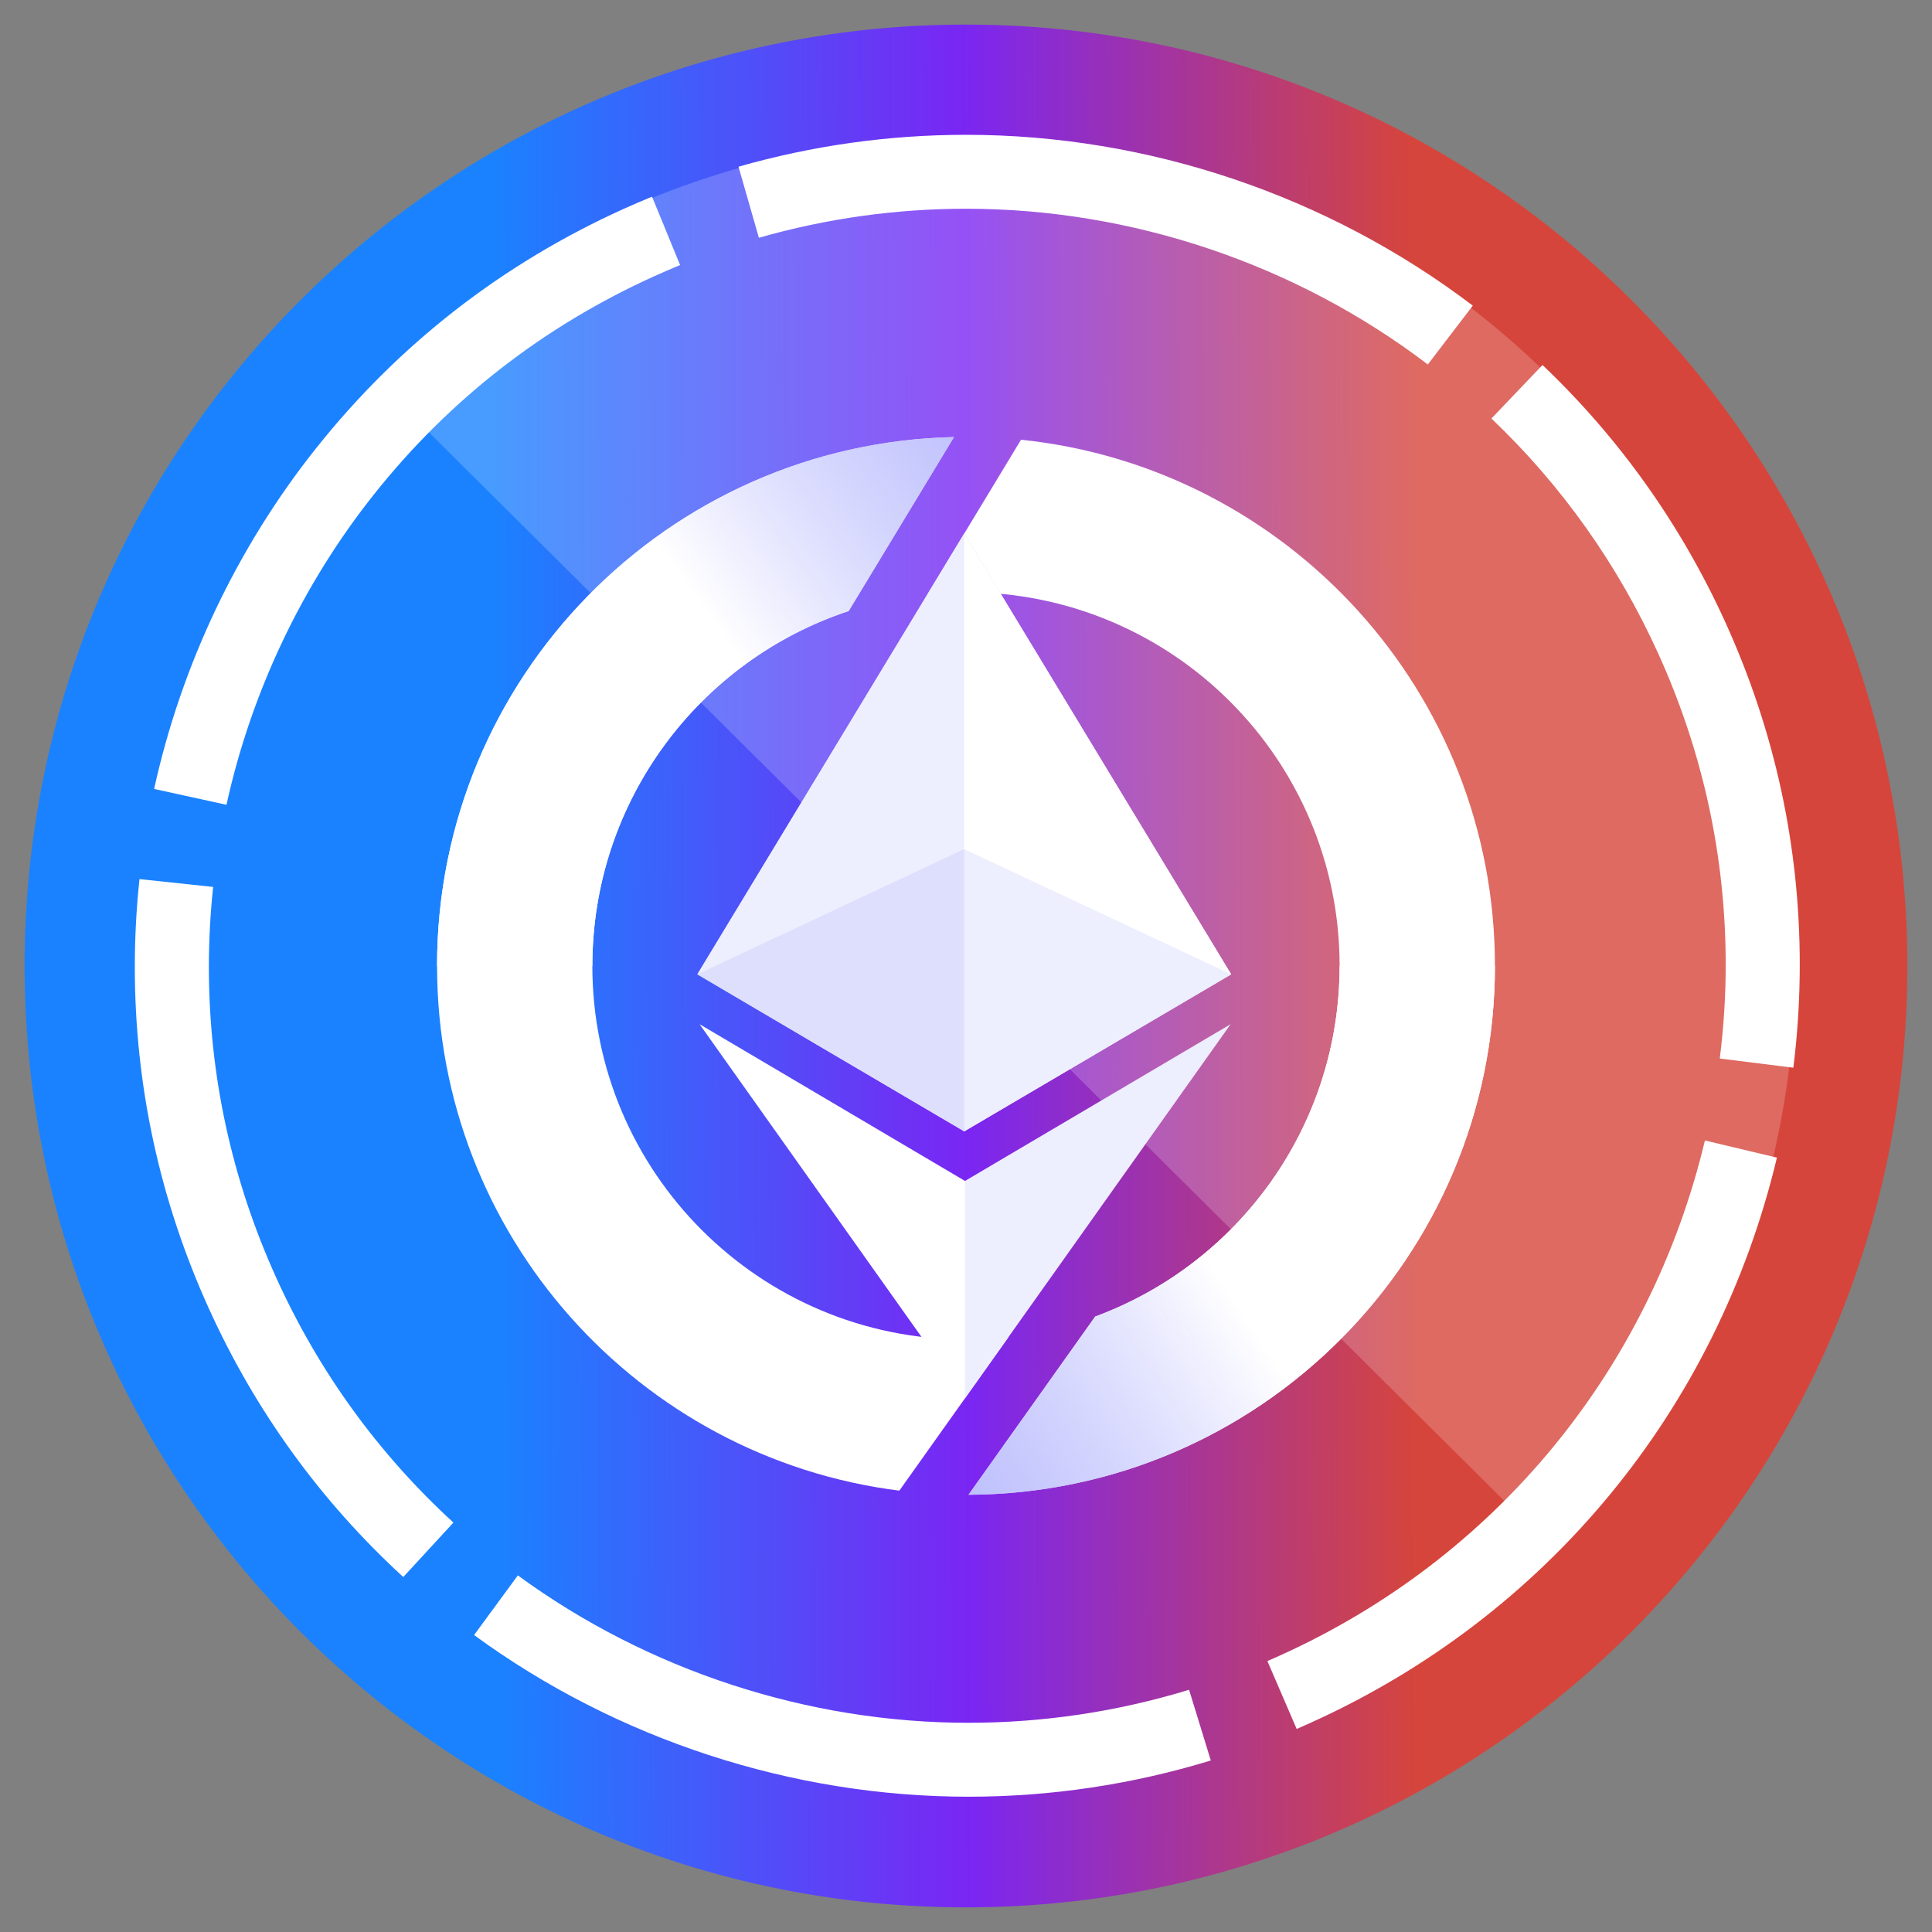 <svg width="45" height="45" viewBox="0 0 45 45" fill="none" xmlns="http://www.w3.org/2000/svg">
<rect x="0" y="0" width="45" height="45" fill="#808080" stroke="none"/>
<path d="M22.573 44.426C34.683 44.386 44.467 34.536 44.426 22.426C44.386 10.316 34.536 0.532 22.427 0.573C10.317 0.614 0.533 10.463 0.573 22.573C0.614 34.683 10.464 44.467 22.573 44.426Z" fill="url(#paint0_linear_228_2162)"/>
<path d="M22.557 41.849C18.45 41.849 14.36 40.512 11.042 38.083L12.062 36.694C15.087 38.908 18.814 40.127 22.557 40.127C24.3 40.127 26.029 39.868 27.696 39.358L28.202 41.005C26.371 41.565 24.472 41.849 22.558 41.849H22.557ZM30.202 40.271L29.52 38.689C29.62 38.647 29.72 38.602 29.819 38.557C34.825 36.294 38.43 31.922 39.711 26.564L41.388 26.963C39.984 32.844 36.026 37.641 30.529 40.126C30.42 40.175 30.31 40.224 30.202 40.271ZM9.393 36.732C7.473 34.971 5.949 32.868 4.866 30.481C3.72 27.955 3.14 25.278 3.14 22.522C3.14 21.842 3.176 21.153 3.249 20.476L4.964 20.658C4.899 21.275 4.865 21.902 4.865 22.522C4.865 25.031 5.394 27.47 6.438 29.77C7.425 31.945 8.812 33.861 10.561 35.464L9.393 36.732ZM41.769 24.869L40.057 24.655C40.148 23.931 40.195 23.196 40.195 22.467C40.195 19.958 39.666 17.519 38.622 15.219C37.681 13.147 36.375 11.307 34.738 9.748L35.928 8.502C37.726 10.213 39.161 12.235 40.193 14.508C41.339 17.034 41.92 19.711 41.92 22.467C41.92 23.266 41.87 24.075 41.77 24.869H41.769ZM5.275 18.745L3.59 18.376C4.224 15.492 5.527 12.747 7.362 10.441C9.286 8.021 11.697 6.145 14.529 4.864C14.747 4.765 14.968 4.671 15.187 4.581L15.841 6.174C15.641 6.256 15.439 6.343 15.24 6.433C12.661 7.6 10.465 9.308 8.713 11.512C7.042 13.613 5.853 16.115 5.275 18.746V18.745ZM33.258 8.49C30.183 6.15 26.362 4.862 22.501 4.862C20.869 4.862 19.245 5.089 17.676 5.538L17.201 3.883C18.925 3.39 20.708 3.14 22.501 3.14C26.738 3.14 30.929 4.554 34.304 7.119L33.258 8.488V8.49Z" fill="white"/>
<path opacity="0.2" d="M36.205 36.118C43.723 28.549 43.686 16.312 36.117 8.794C28.549 1.276 16.312 1.314 8.794 8.882L36.205 36.118Z" fill="white"/>
<path d="M21.604 13.84C21.899 13.81 22.197 13.794 22.5 13.794C27.306 13.794 31.202 17.691 31.202 22.497C31.202 26.244 28.833 29.439 25.51 30.664L22.558 34.816C29.335 34.785 34.82 29.281 34.82 22.497C34.82 16.126 29.984 10.884 23.782 10.242L21.604 13.84Z" fill="white"/>
<path d="M22.22 10.18C15.545 10.328 10.18 15.786 10.18 22.497C10.18 28.775 14.876 33.956 20.947 34.72L23.49 31.143C23.165 31.18 22.834 31.199 22.5 31.199C17.694 31.199 13.797 27.303 13.797 22.497C13.797 18.645 16.299 15.378 19.767 14.232L22.22 10.18Z" fill="white"/>
<path d="M25.51 30.664C28.833 29.439 31.202 26.245 31.202 22.497H34.82C34.82 29.282 29.335 34.786 22.558 34.817L25.51 30.664Z" fill="url(#paint1_linear_228_2162)"/>
<path d="M22.22 10.18C15.545 10.328 10.18 15.786 10.18 22.497C10.18 22.497 13.797 22.549 13.797 22.497C13.797 18.645 16.299 15.378 19.767 14.232L22.22 10.18Z" fill="url(#paint2_linear_228_2162)"/>
<path d="M22.477 32.568L28.663 23.856L22.477 27.507L16.295 23.856L22.477 32.568Z" fill="white"/>
<path opacity="0.1" d="M22.477 32.568L28.663 23.856L22.477 27.507V32.568Z" fill="#4C52F9"/>
<path d="M22.459 26.351L28.676 22.694L22.459 12.426L16.242 22.694L22.459 26.351Z" fill="url(#paint3_linear_228_2162)"/>
<path d="M22.459 26.351L28.676 22.694L22.459 12.426L16.242 22.694L22.459 26.351Z" fill="white"/>
<path opacity="0.1" d="M22.459 26.351L16.242 22.694L22.459 12.426L22.459 26.351Z" fill="#4C52F9"/>
<path opacity="0.1" d="M22.459 26.351V19.779L16.242 22.694L22.459 26.351Z" fill="#4C52F9"/>
<path opacity="0.1" d="M22.459 26.351V19.779L28.676 22.694L22.459 26.351Z" fill="#4C52F9"/>
<defs>
<linearGradient id="paint0_linear_228_2162" x1="0.573" y1="22.573" x2="44.426" y2="22.426" gradientUnits="userSpaceOnUse">
<stop offset="0.25" stop-color="#1A82FF"/>
<stop offset="0.5" stop-color="#7A26F3"/>
<stop offset="0.74" stop-color="#D6453B"/>
</linearGradient>
<linearGradient id="paint1_linear_228_2162" x1="14.388" y1="37.934" x2="27.956" y2="29.046" gradientUnits="userSpaceOnUse">
<stop stop-color="#4C52F9" stop-opacity="0.5"/>
<stop offset="1" stop-color="white"/>
</linearGradient>
<linearGradient id="paint2_linear_228_2162" x1="29.149" y1="4.509" x2="16.166" y2="13.889" gradientUnits="userSpaceOnUse">
<stop stop-color="#4C52F9" stop-opacity="0.5"/>
<stop offset="1" stop-color="white"/>
</linearGradient>
<linearGradient id="paint3_linear_228_2162" x1="9.233" y1="16.144" x2="20.124" y2="22.791" gradientUnits="userSpaceOnUse">
<stop stop-color="#1C313F"/>
<stop offset="1" stop-color="white"/>
</linearGradient>
</defs>
</svg>

